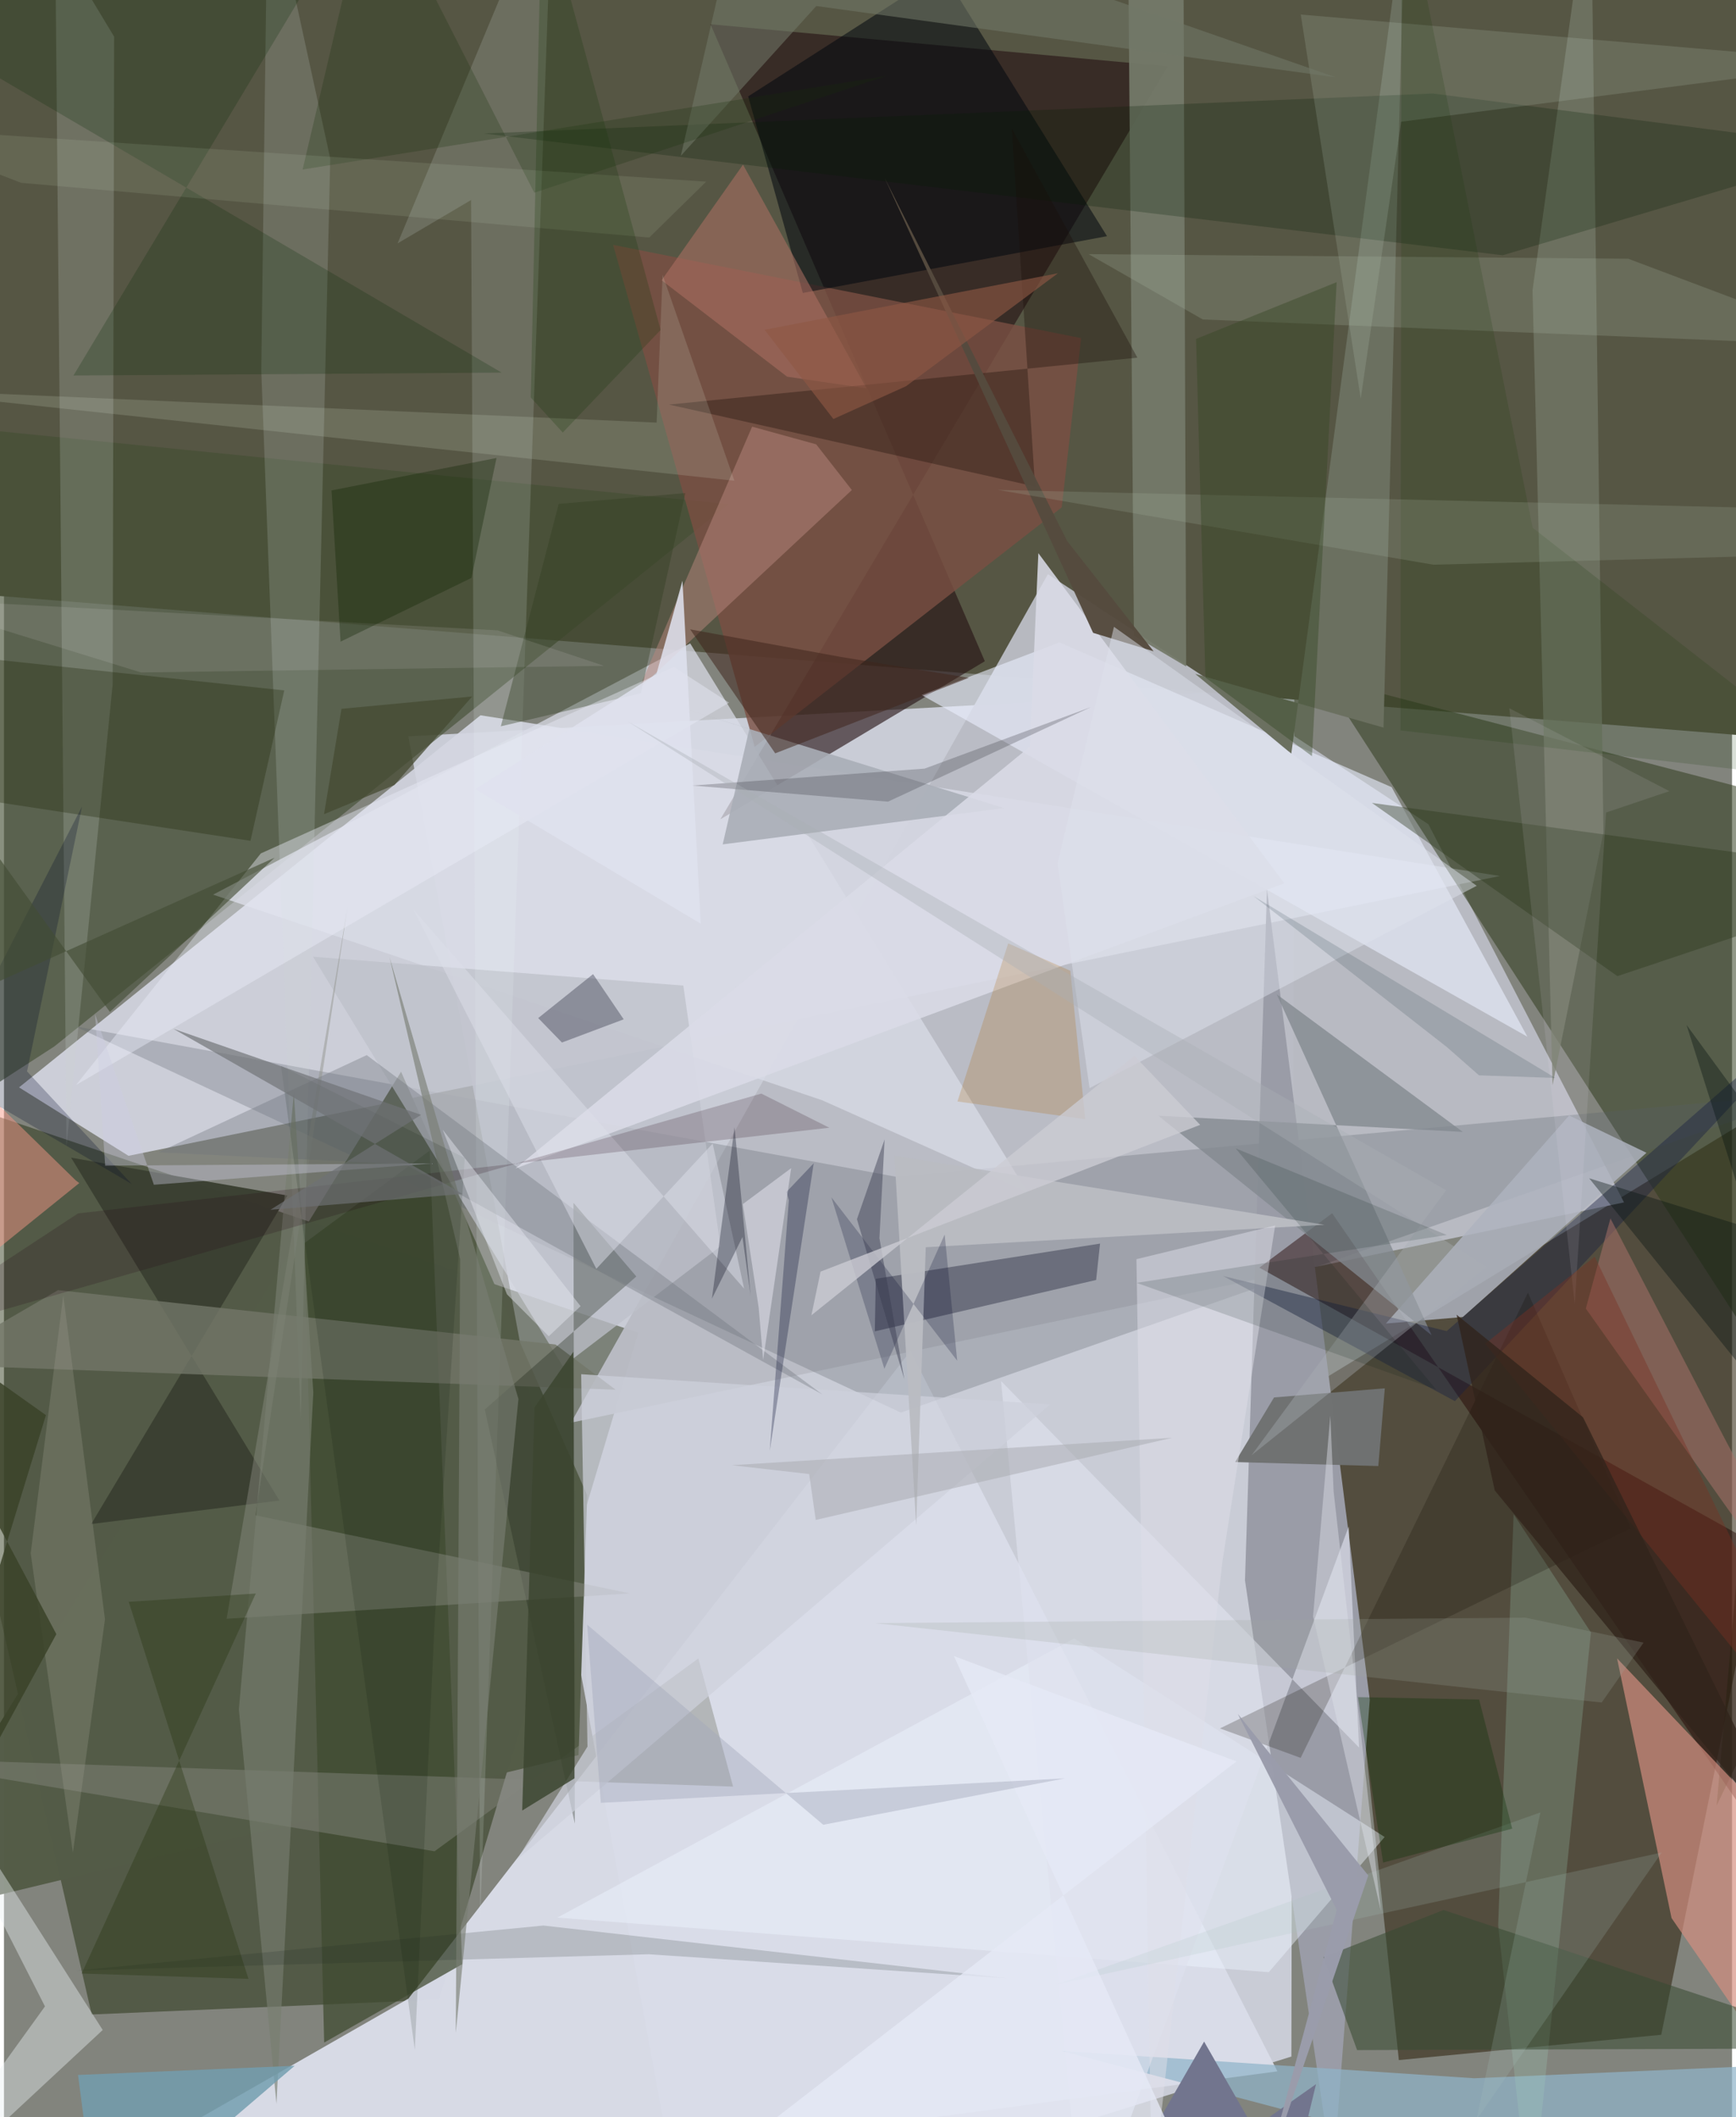 <svg xmlns="http://www.w3.org/2000/svg" width="228" height="278" viewBox="0 0 836 1024"><path fill="#82847d" d="M0 0h836v1024H0z"/><path fill="#dfe2f1" fill-opacity=".761" d="M622.82 994.684l1.44-662.123-428.639 23.592L330.075 1086z"/><path fill="#565644" d="M898 360.223L887.376-62l-915.96 12.782L-62 283.472z"/><path fill="#182400" fill-opacity=".435" d="M210.449 967.148l-168.004 7.19L-62 520.076l368.851 124.517z"/><path fill="#2d230d" fill-opacity=".557" d="M639.906 666.109L898 508.529l-96.254 475.626-126.936 12.23z"/><path fill="#d9dde9" fill-opacity=".969" d="M616.066 1001.834L-12.818 1086l208.45-119.317L438.51 653.447z"/><path fill="#babcc5" fill-opacity=".965" d="M505.034 277.708L689.11 398.654l94.629 182.892L274.31 688.098z"/><path fill="#d4d6e1" fill-opacity=".906" d="M7.301 525.93l52.946 33.096 663.434-135.331-493.134-77.736z"/><path fill="#444e33" fill-opacity=".627" d="M350.497 243.82L24.473 506.05-62 562.132l21.867-357.331z"/><path fill="#303c1e" fill-opacity=".529" d="M898 729.844l-259.692-401.79 232.832 60.84-42.593 484.336z"/><path fill="#271416" fill-opacity=".627" d="M563.008 32.088L341.825 11.744l132.69 308.076-127.954 76.458z"/><path fill="#5a6068" fill-opacity=".275" d="M34.407 496.374l396.966 72.739 443.533-40.46-441.013 154.57z"/><path fill="#9a9ca7" d="M642.934 1052.95l-42.552-288.562 10.637-334.234 49.712 391.984z"/><path fill="#7b4f43" fill-opacity=".8" d="M511.711 245.394l-148.52 115.81-68.495-242.762 226.397 45.109z"/><path fill="#535b47" fill-opacity=".988" d="M-62 930.904l339.965-82.032 4.201-125.66-90.052-204.844z"/><path fill="#dadde8" fill-opacity=".725" d="M101.188 432.709l294.62 99.44 99.296 44.408-163.112-265.37z"/><path fill="#e9eefd" fill-opacity=".604" d="M736.987 501.42l-65.658-120.688-160.693-70.041-66.71 25.438z"/><path fill="#210401" fill-opacity=".463" d="M642.539 586.79l-35.209 26.333 281.384 156.66L898 957.697z"/><path fill="#d58e80" fill-opacity=".682" d="M806.733 927.7L898 1059.92l-7.237-141.629-110.399-116.22z"/><path fill="#747969" fill-opacity=".941" d="M543.582-58.638l27.102 54.953 1.227 326.042-25.245-14.962z"/><path fill="#bdc0c9" fill-opacity=".745" d="M149.509 462.74l179.156 13.95 17.93 126.103-76.188 58.11z"/><path fill="#6b7060" d="M622.778 364.524l-46.492-38.593 91.11 25.987 10.233-395.859z"/><path fill="#00060e" fill-opacity=".529" d="M386.47 141.688l147.157-27.454-79.531-127.922-94.057 60.299z"/><path fill="#3f4a30" fill-opacity=".729" d="M205.945 556.526l15.75 393.483-66.791 37.907-9.38-386.772z"/><path fill="#aeb3bf" fill-opacity=".839" d="M705.818 636.987l88.787-79.415L757.2 539.53l-88.658 100.624z"/><path fill="#8fb3c9" fill-opacity=".718" d="M511.68 991.948l199.531 13.236 175.028-7.606L867.308 1086z"/><path fill="#ccd5d0" fill-opacity=".212" d="M52.592 330.91L30.263 554.254 24.787-29.53 53.3 17.721z"/><path fill="#edf3ff" fill-opacity=".447" d="M267.694 927.49l344.203 26.386 56.044-65.382-150.146-96.07z"/><path fill="#a9aeb7" fill-opacity=".898" d="M313.215 337.878l170.66 52.973-136.173 17.543 12.898-55.866z"/><path fill="#3a3e51" fill-opacity=".518" d="M530.259 601.482l-1.896 17.594-107.057 24.85.462-25.426z"/><path fill="#85887e" fill-opacity=".451" d="M208.306 895.404l127.622-93.271 16.801 61.989L-62 850.028z"/><path fill="#ced9d7" fill-opacity=".188" d="M157.848 76.674l-14.284 610.158-19.085-507.857L127.633-62z"/><path fill="#747968" fill-opacity=".753" d="M773.772 402.59l-24.61 122.299-9.68-384.434L767.643-62z"/><path fill="#eef8f8" fill-opacity=".149" d="M265.43-62l-75.003 179.72 35.554-20.975 4.367 832.648z"/><path fill="#e9f1f4" fill-opacity=".416" d="M47.776 981.837L-62 1083.92l81.839-113.497L-62 809.723z"/><path fill="#a5d0bd" fill-opacity=".235" d="M722.846 931.198l7.486-198.812 37.398 57.167-29.158 285.044z"/><path fill="#384932" fill-opacity=".549" d="M638.324 946.593l16.282 44.962L898 990.694l-201.592-66.885z"/><path fill="#82898f" fill-opacity=".776" d="M705.746 547.467l-147.266-7.833 132.17 106.183-74.919-164.914z"/><path fill="#3b4032" fill-opacity=".976" d="M133.26 725.773l-91.016 11.332 94.904-158.872L32.49 559.922z"/><path fill="#001e00" fill-opacity=".227" d="M725.065 123.464L898 72.018 691.227 45.222 232.164 64.568z"/><path fill="#181f42" fill-opacity=".42" d="M701.927 677.7l-112.163-60.55 108.185 26.662 195.747-171.177z"/><path fill="#727668" fill-opacity=".788" d="M26.183 623.99l240.632 26.3 29.1 21.866-331.774-12.143z"/><path fill="#dee1ed" fill-opacity=".639" d="M482.356 667.937l173.201 177.29-5.006-106.934L522.253 1086z"/><path fill="#b8887e" fill-opacity=".498" d="M307.098 333.275l103.09-96.266-17.25-22.098-30.996-8.55z"/><path fill="#222a1c" fill-opacity=".337" d="M232.622 681.711l43.548 200.344-.673-300.305 30.426 35.636z"/><path fill="#8c8d86" fill-opacity=".431" d="M121.695 732.887l44.56-294.364-58.533 344.423 195.232-12.258z"/><path fill="#af7063" fill-opacity=".545" d="M318.159 135.559l39.376-55.919 59.72 108.183-38.385-5.63z"/><path fill="#190c07" fill-opacity=".337" d="M548.313 172.986L321.72 195.68l177.106 39.63-11.24-173.07z"/><path fill="#1a2200" fill-opacity=".286" d="M-50.654 380.74l42.181-62.18 144.074 15.36-16.335 72.758z"/><path fill="#d4ecdc" fill-opacity=".141" d="M627.355 7.034L898 30.208 675.927 58.875 656.371 192.76z"/><path fill="#ced1db" fill-opacity=".71" d="M279.243 664.66l3.048 180.122-34.223 54.812L506.11 679.268z"/><path fill="#707272" fill-opacity=".996" d="M668.017 671.481l-3.136 37.597-69.27-1.932 18.824-31.254z"/><path fill="#ac736c" fill-opacity=".506" d="M831.118 693.244L898 820.176 765.255 632.893l11.916-43.594z"/><path fill="#6f737d" fill-opacity=".365" d="M194.235 563.145l201.68 111.288-220.426-164.11-100.724 47.013z"/><path fill="#dadbe6" fill-opacity=".871" d="M496.342 361.085l4.061-93.543L619.397 427.25l-371.94 137.89z"/><path fill="#afbcab" fill-opacity=".212" d="M579.977 154.523l-55.27-31.604 261.096 2.23L898 167.39z"/><path fill="#37394c" fill-opacity=".404" d="M269.94 504.234l-11.487-11.828 26.543-21.255 14.819 21.86z"/><path fill="#787d70" fill-opacity=".639" d="M113.644 826.727l18.184 190.806 17.826-344.011-9.43-144.823z"/><path fill="#0e0d00" fill-opacity=".22" d="M588.25 835.969l39.05 14.256 109.972-225.024 49.656 113.968z"/><path fill="#303c20" fill-opacity=".369" d="M240.374 351.291l28.005-107.576 61.285-5.236-21.531 96.844z"/><path fill="#f99886" fill-opacity=".471" d="M-17.32 615.579l-43.49-138.08 95.521 93.403 1.728 1.303z"/><path fill="#2b361a" fill-opacity=".388" d="M780.548 472.126L898 432.772l-55.89-19.938-180.315-24.48z"/><path fill="#ab6402" fill-opacity=".212" d="M523.088 541.319l-61.817-8.576 24.55-76.46 30.075 13.243z"/><path fill="#042a00" fill-opacity=".212" d="M240.768 180.217L33.63 181.623 158.022-25.533-62 2.68z"/><path fill="#554b3e" fill-opacity=".965" d="M514.33 261.652L426.08 86.097l100.812 219.978 29.276 8.932z"/><path fill="#babcc3" fill-opacity=".965" d="M441.298 737.73l-10.511-178.785 208.01 33.438-192.851 10.858z"/><path fill="#eaecf9" fill-opacity=".427" d="M34.81 524.828l89.449-112.055 199.81-90.183 26.736 17.265z"/><path fill="#dedfe9" fill-opacity=".494" d="M547.864 609.018l67.106-16.303-25.58 162.938-34.043 307.778z"/><path fill="#dfebdd" fill-opacity=".157" d="M315.745 204.396l2.885-71.462 34.725 99.58L-62 187.883z"/><path fill="#dddee8" fill-opacity=".494" d="M286.572 613.689l-88.441-173.733 159.94 183.331-15.215-70.2z"/><path fill="#0d3300" fill-opacity=".157" d="M898 379.045L675.602 353.28 676.138-62l63.404 317.267z"/><path fill="#dee2ed" fill-opacity=".478" d="M509.685 417.575l15.498 108.72 187.296-97.869-175.49-125.262z"/><path fill="#192923" fill-opacity=".169" d="M311.867 945.199l173.34 11.63-224.231-25.511-225.813 21.786z"/><path fill="#3f241b" fill-opacity=".529" d="M373.118 364.363l-41.163-59.966 72.835 13.328 62.02 10.12z"/><path fill="#200213" fill-opacity=".188" d="M366.387 528.931l32.904 16.51-363.474 41.447L-62 651.123z"/><path fill="#729eae" fill-opacity=".831" d="M46.602 1086l-10.764-82.412 104.793-4.438L39.066 1086z"/><path fill="#9d9c8e" fill-opacity=".29" d="M12.938 751.292l20.407 144.795 15.526-112.87-20.181-156.74z"/><path fill="#aebca7" fill-opacity=".192" d="M894.942 267.715l-203.452 5.417-210.617-36.172 410.026 9.677z"/><path fill="#324321" fill-opacity=".388" d="M644.721 136.47l-68.01 27.466 4.519 163.789 51.546 38z"/><path fill="#040d2f" fill-opacity=".298" d="M391.737 562.63l-13.196 13.886 1.164 3.991-9.251 121.32z"/><path fill="#dfe2ee" fill-opacity=".859" d="M337.07 446.732l-109.1-65.041 87.672-55.735 12.608-45.067z"/><path fill="#717867" fill-opacity=".561" d="M392.98 2.916l-65.543 72.48L359.142-62l285.224 99.421z"/><path fill="#3c4630" fill-opacity=".835" d="M276.004 860.118l-.527-206.312-18.805 26.888-5.96 195z"/><path fill="#2b2a33" fill-opacity=".247" d="M445.35 371.762l-112.447 8.182 94.786 7.787 98.137-45.722z"/><path fill="#adc7c2" fill-opacity=".184" d="M801.99 895.985l-89.591 129.199 30.883-148.576-234.396 83.277z"/><path fill="#071510" fill-opacity=".376" d="M813.992 495.72L898 610.604l-131.114-40.707 115.961 143.817z"/><path fill="#062f00" fill-opacity=".31" d="M667.187 900.867l62.475-16.41-16.017-62.44-58.602-1.178z"/><path fill="#a9aab1" fill-opacity=".522" d="M392.72 735.138l172.459-39.734-213.034 13.265 37.403 4.278z"/><path fill="#dee0e8" fill-opacity=".447" d="M666.137 924.32l-32.824-142.527 8.346-97.136 1.594 36.72z"/><path fill="#797e73" fill-opacity=".631" d="M186.522 462.903l62.366 213.752-30.302 306.539 2.105-374.134z"/><path fill="#000829" fill-opacity=".251" d="M11.168 518.205l50.661 54.47-90.72-53.099 66.643-129.44z"/><path fill="#273410" fill-opacity=".353" d="M118.29 957.109l-57.917-182.36 61.452-4.018L37.58 954.533z"/><path fill="#434c35" fill-opacity=".62" d="M130.92 414.85l-147.207 66.017L-62 332.062 51.244 489.441z"/><path fill="#72758e" d="M622.13 1060.124l-41.528-72.684-56.56 98.56 110.7-77.965z"/><path fill="#e5e9f6" fill-opacity=".788" d="M459.562 800.979l130.014 284.338-294.674-.123 301.334-233.265z"/><path fill="#fdedfa" fill-opacity=".11" d="M290.312 322.047l-51.532-17.165-288.671-15.51 116.205 35.872z"/><path fill="#e3e4ee" fill-opacity=".537" d="M357.444 582.379l23.406-17.401-13.58 92.805-2.167-25.397z"/><path fill="#f3e6fc" fill-opacity=".106" d="M775.047 392.99L759.913 630.7 728.26 342.553l77.439 40.102z"/><path fill="#16320a" fill-opacity=".239" d="M256.55 93.211L178.045-60.963l-33.57 142.954L426.92 36.722z"/><path fill="#e1fbd6" fill-opacity=".098" d="M339.724 87.855L-62 61.308 8.363 88.44l303.812 26.448z"/><path fill="#0f2200" fill-opacity=".325" d="M238.284 221.509l-12.143 58.018-63.305 30.825-4.368-73.155z"/><path fill="#041500" fill-opacity=".133" d="M134.041 515.516l88.877 44.508-14.584 224.951-9.573 206.458z"/><path fill="#792f21" fill-opacity=".404" d="M716.602 649.877L898 873.256 769.547 607.781l-20.178 15.925z"/><path fill="#cccce3" fill-opacity=".376" d="M44.092 490.597l28.44 82.437 134.512-10.34-158.084 1.105z"/><path fill="#05091b" fill-opacity=".31" d="M353.436 545.218l7.79 81.497-3.947-28.426-14.786 29.819z"/><path fill="#444a31" fill-opacity=".733" d="M226.519 336.86l-63.239 5.977-8.444 50.963 34.03-14.104z"/><path fill="#e2e6ee" fill-opacity=".463" d="M278.95 631.759l-66.72-85.392 31.087 79.629 20.242 20.318z"/><path fill="#00062b" fill-opacity=".224" d="M461.152 658.123l-60.868-79.026 25.634 82.916 29.166-64.896z"/><path fill="#6e7274" fill-opacity=".671" d="M81.96 497.599l139.88 79.858-92.918 7.671 72.877-45.91z"/><path fill="#18370c" fill-opacity=".239" d="M270.333 209.198l47.34-49.616L260.226-51.55l-5.375 243.8z"/><path fill="#a9aeb3" fill-opacity=".373" d="M301.69 348.896l415.554 263.912-113.677 91.033 94.11-128.16z"/><path fill="#30231a" fill-opacity=".769" d="M763.946 685.535l106.006 215.711L721.2 720.873l-18.45-84.99z"/><path fill="#001711" fill-opacity=".145" d="M547.929 620.464L692.89 672.1l-97.05-116.676 102.183 41.901z"/><path fill="#9a9cab" fill-opacity=".988" d="M596.948 829.036l63.084 78.069-51.462 151.193 36.2-134.52z"/><path fill="#3a4328" fill-opacity=".847" d="M-62 625.984l82.306 58.472-80.626 262.872 85.665-156.943z"/><path fill="#a2a8b9" fill-opacity=".42" d="M288.757 871.966l224.477-11.831-116.887 22.437-114.218-96.786z"/><path fill="#032327" fill-opacity=".141" d="M698.004 506.396l15.584 13.704 36.948 1.266-146.019-87.96z"/><path fill="#383c50" fill-opacity=".447" d="M435.558 667.083L423.53 598.87l2.5-47.744-13.372 38.545z"/><path fill="#8e5745" fill-opacity=".62" d="M436.386 186.804l73.494-54.632-141.915 27.338 33.287 43.147z"/><path fill="#ccccd3" fill-opacity=".784" d="M578.688 544.05l-183.642 70.99-4.43 21.118 156.246-125.513z"/><path fill="#9ea69e" fill-opacity=".224" d="M421.38 785.05l314.598-2.656 57.213 12.089-20.26 28.973z"/></svg>